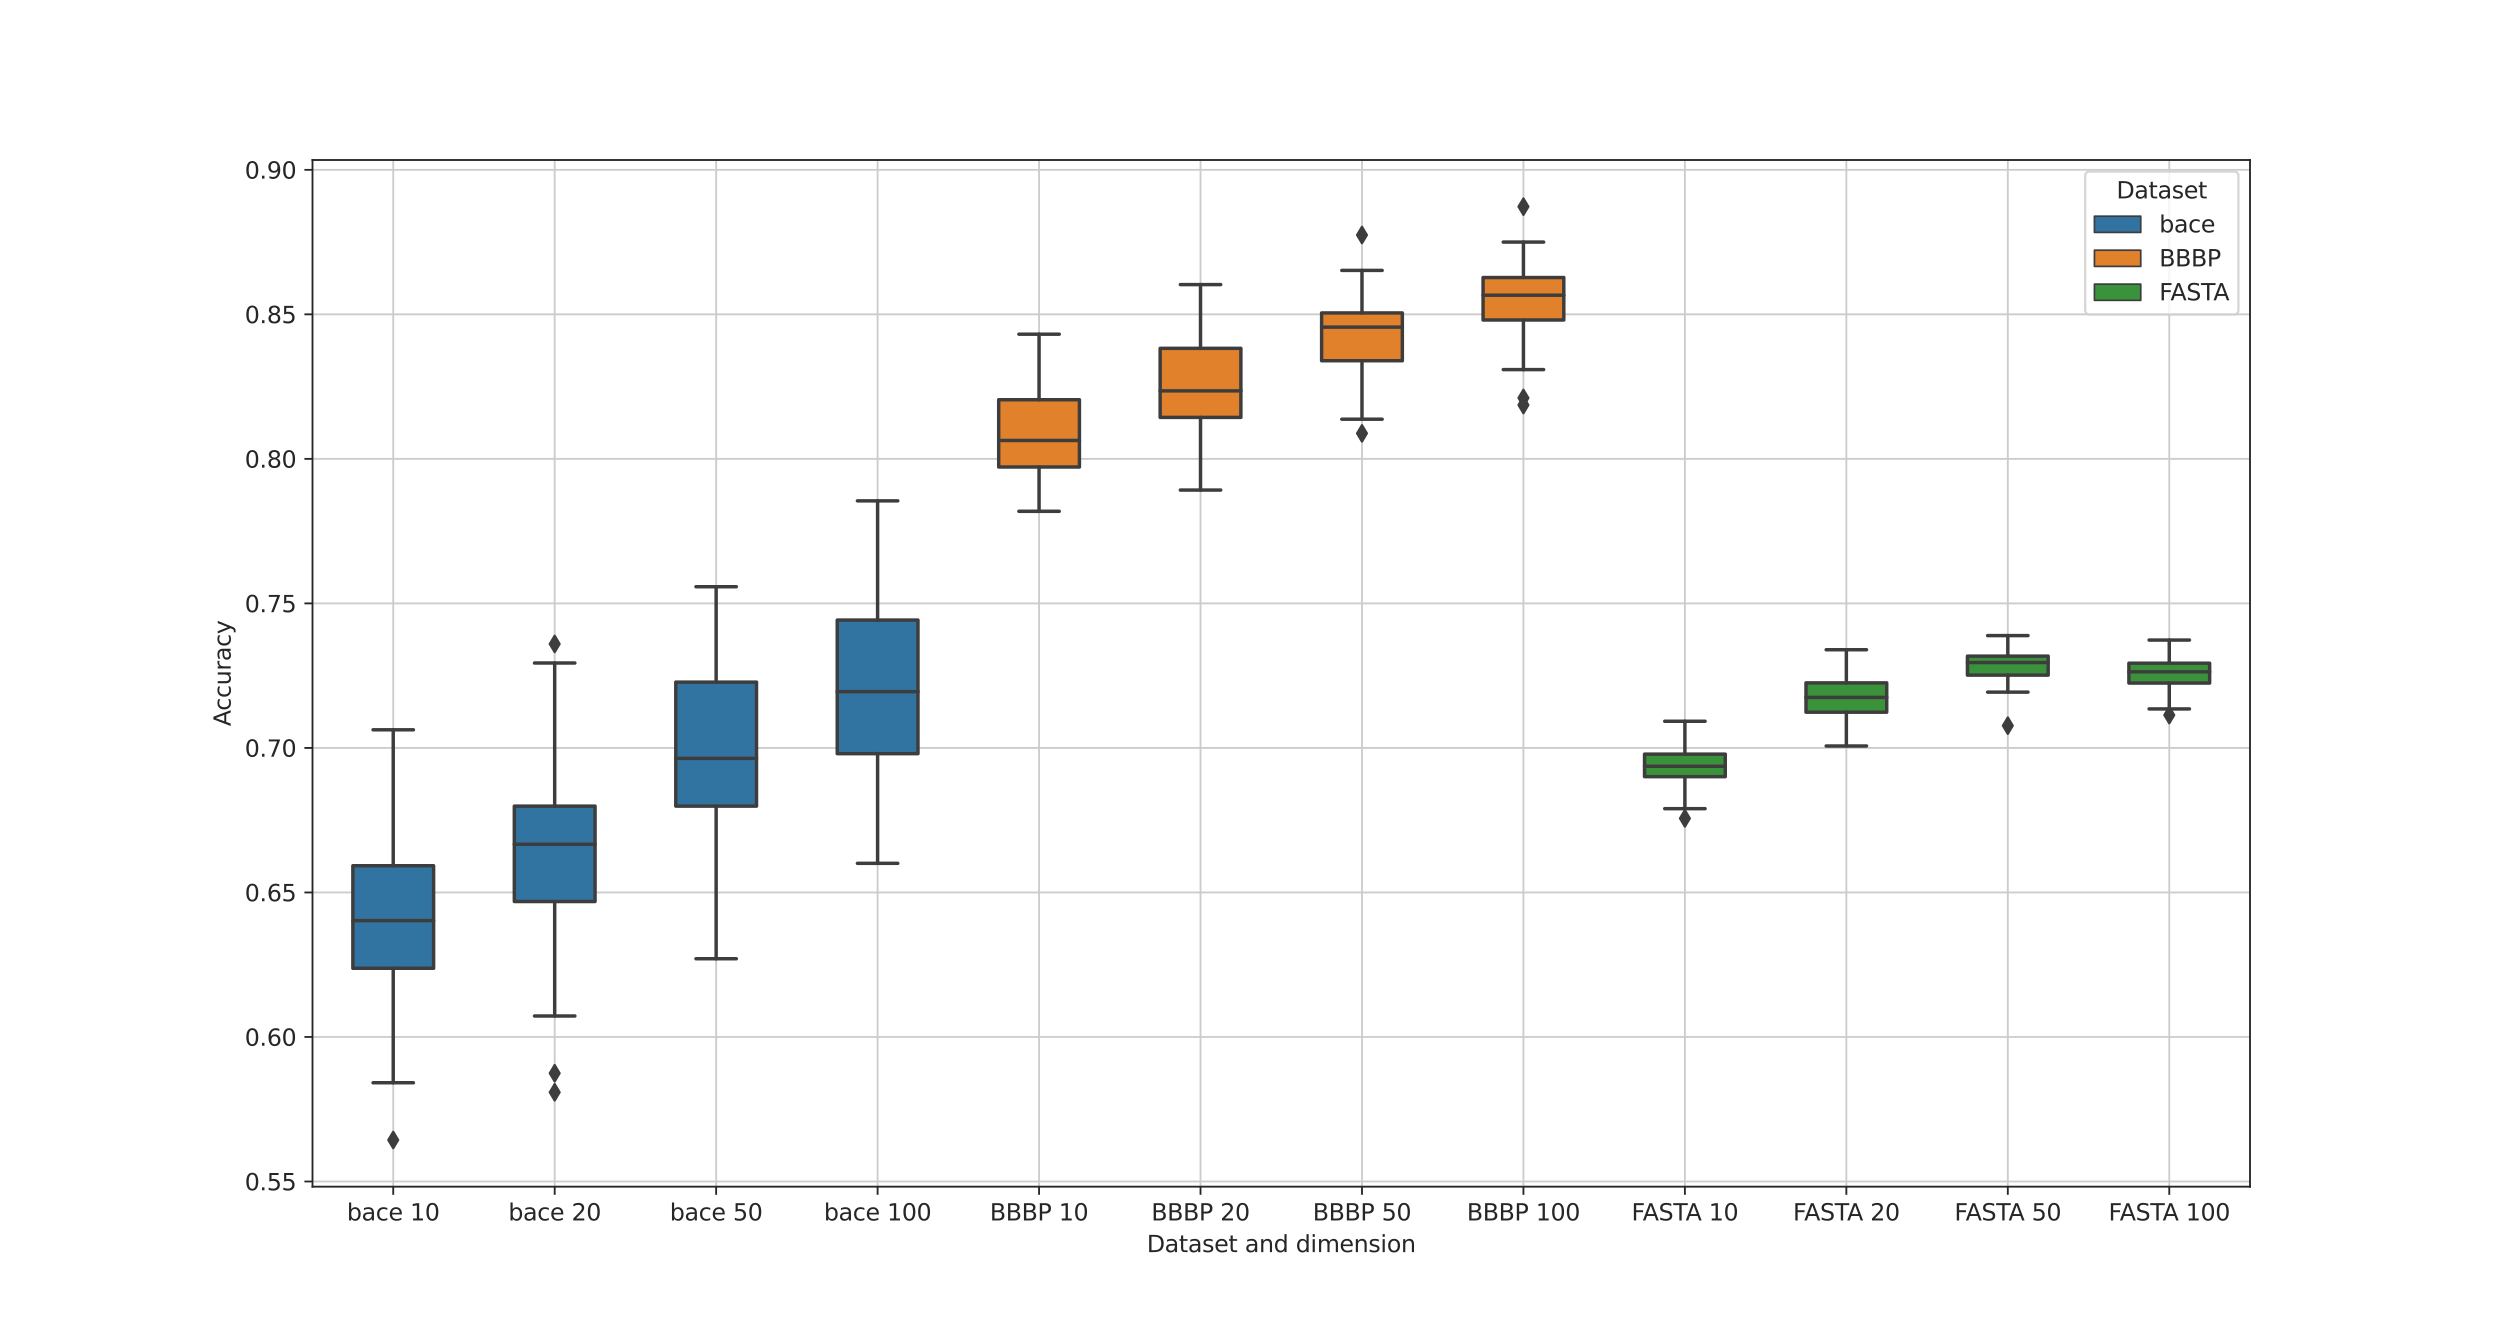 <?xml version="1.0" encoding="utf-8" standalone="no"?>
<!DOCTYPE svg PUBLIC "-//W3C//DTD SVG 1.1//EN"
  "http://www.w3.org/Graphics/SVG/1.1/DTD/svg11.dtd">
<svg xmlns:xlink="http://www.w3.org/1999/xlink" width="1080pt" height="576pt" viewBox="0 0 1080 576" xmlns="http://www.w3.org/2000/svg" version="1.1">
 <defs>
  <style type="text/css">*{stroke-linejoin: round; stroke-linecap: butt}</style>
 </defs>
 <g id="figure_1">
  <g id="patch_1">
   <path d="M 0 576 
L 1080 576 
L 1080 0 
L 0 0 
z
" style="fill: #ffffff"/>
  </g>
  <g id="axes_1">
   <g id="patch_2">
    <path d="M 135 512.64 
L 972 512.64 
L 972 69.12 
L 135 69.12 
z
" style="fill: #ffffff"/>
   </g>
   <g id="matplotlib.axis_1">
    <g id="xtick_1">
     <g id="line2d_1">
      <path d="M 169.875 512.64 
L 169.875 69.12 
" clip-path="url(#p847acb85d8)" style="fill: none; stroke: #cccccc; stroke-width: 0.8; stroke-linecap: round"/>
     </g>
     <g id="line2d_2">
      <defs>
       <path id="me0f70b1a33" d="M 0 0 
L 0 3.5 
" style="stroke: #262626; stroke-width: 0.8"/>
      </defs>
      <g>
       <use xlink:href="#me0f70b1a33" x="169.875" y="512.64" style="fill: #262626; stroke: #262626; stroke-width: 0.8"/>
      </g>
     </g>
     <g id="text_1">
      <!-- bace 10 -->
      <g style="fill: #262626" transform="translate(149.859 527.238) scale(0.1 -0.1)">
       <defs>
        <path id="DejaVuSans-62" d="M 3116 1747 
Q 3116 2381 2855 2742 
Q 2594 3103 2138 3103 
Q 1681 3103 1420 2742 
Q 1159 2381 1159 1747 
Q 1159 1113 1420 752 
Q 1681 391 2138 391 
Q 2594 391 2855 752 
Q 3116 1113 3116 1747 
z
M 1159 2969 
Q 1341 3281 1617 3432 
Q 1894 3584 2278 3584 
Q 2916 3584 3314 3078 
Q 3713 2572 3713 1747 
Q 3713 922 3314 415 
Q 2916 -91 2278 -91 
Q 1894 -91 1617 61 
Q 1341 213 1159 525 
L 1159 0 
L 581 0 
L 581 4863 
L 1159 4863 
L 1159 2969 
z
" transform="scale(0.016)"/>
        <path id="DejaVuSans-61" d="M 2194 1759 
Q 1497 1759 1228 1600 
Q 959 1441 959 1056 
Q 959 750 1161 570 
Q 1363 391 1709 391 
Q 2188 391 2477 730 
Q 2766 1069 2766 1631 
L 2766 1759 
L 2194 1759 
z
M 3341 1997 
L 3341 0 
L 2766 0 
L 2766 531 
Q 2569 213 2275 61 
Q 1981 -91 1556 -91 
Q 1019 -91 701 211 
Q 384 513 384 1019 
Q 384 1609 779 1909 
Q 1175 2209 1959 2209 
L 2766 2209 
L 2766 2266 
Q 2766 2663 2505 2880 
Q 2244 3097 1772 3097 
Q 1472 3097 1187 3025 
Q 903 2953 641 2809 
L 641 3341 
Q 956 3463 1253 3523 
Q 1550 3584 1831 3584 
Q 2591 3584 2966 3190 
Q 3341 2797 3341 1997 
z
" transform="scale(0.016)"/>
        <path id="DejaVuSans-63" d="M 3122 3366 
L 3122 2828 
Q 2878 2963 2633 3030 
Q 2388 3097 2138 3097 
Q 1578 3097 1268 2742 
Q 959 2388 959 1747 
Q 959 1106 1268 751 
Q 1578 397 2138 397 
Q 2388 397 2633 464 
Q 2878 531 3122 666 
L 3122 134 
Q 2881 22 2623 -34 
Q 2366 -91 2075 -91 
Q 1284 -91 818 406 
Q 353 903 353 1747 
Q 353 2603 823 3093 
Q 1294 3584 2113 3584 
Q 2378 3584 2631 3529 
Q 2884 3475 3122 3366 
z
" transform="scale(0.016)"/>
        <path id="DejaVuSans-65" d="M 3597 1894 
L 3597 1613 
L 953 1613 
Q 991 1019 1311 708 
Q 1631 397 2203 397 
Q 2534 397 2845 478 
Q 3156 559 3463 722 
L 3463 178 
Q 3153 47 2828 -22 
Q 2503 -91 2169 -91 
Q 1331 -91 842 396 
Q 353 884 353 1716 
Q 353 2575 817 3079 
Q 1281 3584 2069 3584 
Q 2775 3584 3186 3129 
Q 3597 2675 3597 1894 
z
M 3022 2063 
Q 3016 2534 2758 2815 
Q 2500 3097 2075 3097 
Q 1594 3097 1305 2825 
Q 1016 2553 972 2059 
L 3022 2063 
z
" transform="scale(0.016)"/>
        <path id="DejaVuSans-20" transform="scale(0.016)"/>
        <path id="DejaVuSans-31" d="M 794 531 
L 1825 531 
L 1825 4091 
L 703 3866 
L 703 4441 
L 1819 4666 
L 2450 4666 
L 2450 531 
L 3481 531 
L 3481 0 
L 794 0 
L 794 531 
z
" transform="scale(0.016)"/>
        <path id="DejaVuSans-30" d="M 2034 4250 
Q 1547 4250 1301 3770 
Q 1056 3291 1056 2328 
Q 1056 1369 1301 889 
Q 1547 409 2034 409 
Q 2525 409 2770 889 
Q 3016 1369 3016 2328 
Q 3016 3291 2770 3770 
Q 2525 4250 2034 4250 
z
M 2034 4750 
Q 2819 4750 3233 4129 
Q 3647 3509 3647 2328 
Q 3647 1150 3233 529 
Q 2819 -91 2034 -91 
Q 1250 -91 836 529 
Q 422 1150 422 2328 
Q 422 3509 836 4129 
Q 1250 4750 2034 4750 
z
" transform="scale(0.016)"/>
       </defs>
       <use xlink:href="#DejaVuSans-62"/>
       <use xlink:href="#DejaVuSans-61" x="63.477"/>
       <use xlink:href="#DejaVuSans-63" x="124.756"/>
       <use xlink:href="#DejaVuSans-65" x="179.736"/>
       <use xlink:href="#DejaVuSans-20" x="241.26"/>
       <use xlink:href="#DejaVuSans-31" x="273.047"/>
       <use xlink:href="#DejaVuSans-30" x="336.67"/>
      </g>
     </g>
    </g>
    <g id="xtick_2">
     <g id="line2d_3">
      <path d="M 239.625 512.64 
L 239.625 69.12 
" clip-path="url(#p847acb85d8)" style="fill: none; stroke: #cccccc; stroke-width: 0.8; stroke-linecap: round"/>
     </g>
     <g id="line2d_4">
      <g>
       <use xlink:href="#me0f70b1a33" x="239.625" y="512.64" style="fill: #262626; stroke: #262626; stroke-width: 0.8"/>
      </g>
     </g>
     <g id="text_2">
      <!-- bace 20 -->
      <g style="fill: #262626" transform="translate(219.609 527.238) scale(0.1 -0.1)">
       <defs>
        <path id="DejaVuSans-32" d="M 1228 531 
L 3431 531 
L 3431 0 
L 469 0 
L 469 531 
Q 828 903 1448 1529 
Q 2069 2156 2228 2338 
Q 2531 2678 2651 2914 
Q 2772 3150 2772 3378 
Q 2772 3750 2511 3984 
Q 2250 4219 1831 4219 
Q 1534 4219 1204 4116 
Q 875 4013 500 3803 
L 500 4441 
Q 881 4594 1212 4672 
Q 1544 4750 1819 4750 
Q 2544 4750 2975 4387 
Q 3406 4025 3406 3419 
Q 3406 3131 3298 2873 
Q 3191 2616 2906 2266 
Q 2828 2175 2409 1742 
Q 1991 1309 1228 531 
z
" transform="scale(0.016)"/>
       </defs>
       <use xlink:href="#DejaVuSans-62"/>
       <use xlink:href="#DejaVuSans-61" x="63.477"/>
       <use xlink:href="#DejaVuSans-63" x="124.756"/>
       <use xlink:href="#DejaVuSans-65" x="179.736"/>
       <use xlink:href="#DejaVuSans-20" x="241.26"/>
       <use xlink:href="#DejaVuSans-32" x="273.047"/>
       <use xlink:href="#DejaVuSans-30" x="336.67"/>
      </g>
     </g>
    </g>
    <g id="xtick_3">
     <g id="line2d_5">
      <path d="M 309.375 512.64 
L 309.375 69.12 
" clip-path="url(#p847acb85d8)" style="fill: none; stroke: #cccccc; stroke-width: 0.8; stroke-linecap: round"/>
     </g>
     <g id="line2d_6">
      <g>
       <use xlink:href="#me0f70b1a33" x="309.375" y="512.64" style="fill: #262626; stroke: #262626; stroke-width: 0.8"/>
      </g>
     </g>
     <g id="text_3">
      <!-- bace 50 -->
      <g style="fill: #262626" transform="translate(289.359 527.238) scale(0.1 -0.1)">
       <defs>
        <path id="DejaVuSans-35" d="M 691 4666 
L 3169 4666 
L 3169 4134 
L 1269 4134 
L 1269 2991 
Q 1406 3038 1543 3061 
Q 1681 3084 1819 3084 
Q 2600 3084 3056 2656 
Q 3513 2228 3513 1497 
Q 3513 744 3044 326 
Q 2575 -91 1722 -91 
Q 1428 -91 1123 -41 
Q 819 9 494 109 
L 494 744 
Q 775 591 1075 516 
Q 1375 441 1709 441 
Q 2250 441 2565 725 
Q 2881 1009 2881 1497 
Q 2881 1984 2565 2268 
Q 2250 2553 1709 2553 
Q 1456 2553 1204 2497 
Q 953 2441 691 2322 
L 691 4666 
z
" transform="scale(0.016)"/>
       </defs>
       <use xlink:href="#DejaVuSans-62"/>
       <use xlink:href="#DejaVuSans-61" x="63.477"/>
       <use xlink:href="#DejaVuSans-63" x="124.756"/>
       <use xlink:href="#DejaVuSans-65" x="179.736"/>
       <use xlink:href="#DejaVuSans-20" x="241.26"/>
       <use xlink:href="#DejaVuSans-35" x="273.047"/>
       <use xlink:href="#DejaVuSans-30" x="336.67"/>
      </g>
     </g>
    </g>
    <g id="xtick_4">
     <g id="line2d_7">
      <path d="M 379.125 512.64 
L 379.125 69.12 
" clip-path="url(#p847acb85d8)" style="fill: none; stroke: #cccccc; stroke-width: 0.8; stroke-linecap: round"/>
     </g>
     <g id="line2d_8">
      <g>
       <use xlink:href="#me0f70b1a33" x="379.125" y="512.64" style="fill: #262626; stroke: #262626; stroke-width: 0.8"/>
      </g>
     </g>
     <g id="text_4">
      <!-- bace 100 -->
      <g style="fill: #262626" transform="translate(355.928 527.238) scale(0.1 -0.1)">
       <use xlink:href="#DejaVuSans-62"/>
       <use xlink:href="#DejaVuSans-61" x="63.477"/>
       <use xlink:href="#DejaVuSans-63" x="124.756"/>
       <use xlink:href="#DejaVuSans-65" x="179.736"/>
       <use xlink:href="#DejaVuSans-20" x="241.26"/>
       <use xlink:href="#DejaVuSans-31" x="273.047"/>
       <use xlink:href="#DejaVuSans-30" x="336.67"/>
       <use xlink:href="#DejaVuSans-30" x="400.293"/>
      </g>
     </g>
    </g>
    <g id="xtick_5">
     <g id="line2d_9">
      <path d="M 448.875 512.64 
L 448.875 69.12 
" clip-path="url(#p847acb85d8)" style="fill: none; stroke: #cccccc; stroke-width: 0.8; stroke-linecap: round"/>
     </g>
     <g id="line2d_10">
      <g>
       <use xlink:href="#me0f70b1a33" x="448.875" y="512.64" style="fill: #262626; stroke: #262626; stroke-width: 0.8"/>
      </g>
     </g>
     <g id="text_5">
      <!-- BBBP 10 -->
      <g style="fill: #262626" transform="translate(427.617 527.238) scale(0.1 -0.1)">
       <defs>
        <path id="DejaVuSans-42" d="M 1259 2228 
L 1259 519 
L 2272 519 
Q 2781 519 3026 730 
Q 3272 941 3272 1375 
Q 3272 1813 3026 2020 
Q 2781 2228 2272 2228 
L 1259 2228 
z
M 1259 4147 
L 1259 2741 
L 2194 2741 
Q 2656 2741 2882 2914 
Q 3109 3088 3109 3444 
Q 3109 3797 2882 3972 
Q 2656 4147 2194 4147 
L 1259 4147 
z
M 628 4666 
L 2241 4666 
Q 2963 4666 3353 4366 
Q 3744 4066 3744 3513 
Q 3744 3084 3544 2831 
Q 3344 2578 2956 2516 
Q 3422 2416 3680 2098 
Q 3938 1781 3938 1306 
Q 3938 681 3513 340 
Q 3088 0 2303 0 
L 628 0 
L 628 4666 
z
" transform="scale(0.016)"/>
        <path id="DejaVuSans-50" d="M 1259 4147 
L 1259 2394 
L 2053 2394 
Q 2494 2394 2734 2622 
Q 2975 2850 2975 3272 
Q 2975 3691 2734 3919 
Q 2494 4147 2053 4147 
L 1259 4147 
z
M 628 4666 
L 2053 4666 
Q 2838 4666 3239 4311 
Q 3641 3956 3641 3272 
Q 3641 2581 3239 2228 
Q 2838 1875 2053 1875 
L 1259 1875 
L 1259 0 
L 628 0 
L 628 4666 
z
" transform="scale(0.016)"/>
       </defs>
       <use xlink:href="#DejaVuSans-42"/>
       <use xlink:href="#DejaVuSans-42" x="68.604"/>
       <use xlink:href="#DejaVuSans-42" x="137.207"/>
       <use xlink:href="#DejaVuSans-50" x="205.811"/>
       <use xlink:href="#DejaVuSans-20" x="266.113"/>
       <use xlink:href="#DejaVuSans-31" x="297.9"/>
       <use xlink:href="#DejaVuSans-30" x="361.523"/>
      </g>
     </g>
    </g>
    <g id="xtick_6">
     <g id="line2d_11">
      <path d="M 518.625 512.64 
L 518.625 69.12 
" clip-path="url(#p847acb85d8)" style="fill: none; stroke: #cccccc; stroke-width: 0.8; stroke-linecap: round"/>
     </g>
     <g id="line2d_12">
      <g>
       <use xlink:href="#me0f70b1a33" x="518.625" y="512.64" style="fill: #262626; stroke: #262626; stroke-width: 0.8"/>
      </g>
     </g>
     <g id="text_6">
      <!-- BBBP 20 -->
      <g style="fill: #262626" transform="translate(497.367 527.238) scale(0.1 -0.1)">
       <use xlink:href="#DejaVuSans-42"/>
       <use xlink:href="#DejaVuSans-42" x="68.604"/>
       <use xlink:href="#DejaVuSans-42" x="137.207"/>
       <use xlink:href="#DejaVuSans-50" x="205.811"/>
       <use xlink:href="#DejaVuSans-20" x="266.113"/>
       <use xlink:href="#DejaVuSans-32" x="297.9"/>
       <use xlink:href="#DejaVuSans-30" x="361.523"/>
      </g>
     </g>
    </g>
    <g id="xtick_7">
     <g id="line2d_13">
      <path d="M 588.375 512.64 
L 588.375 69.12 
" clip-path="url(#p847acb85d8)" style="fill: none; stroke: #cccccc; stroke-width: 0.8; stroke-linecap: round"/>
     </g>
     <g id="line2d_14">
      <g>
       <use xlink:href="#me0f70b1a33" x="588.375" y="512.64" style="fill: #262626; stroke: #262626; stroke-width: 0.8"/>
      </g>
     </g>
     <g id="text_7">
      <!-- BBBP 50 -->
      <g style="fill: #262626" transform="translate(567.117 527.238) scale(0.1 -0.1)">
       <use xlink:href="#DejaVuSans-42"/>
       <use xlink:href="#DejaVuSans-42" x="68.604"/>
       <use xlink:href="#DejaVuSans-42" x="137.207"/>
       <use xlink:href="#DejaVuSans-50" x="205.811"/>
       <use xlink:href="#DejaVuSans-20" x="266.113"/>
       <use xlink:href="#DejaVuSans-35" x="297.9"/>
       <use xlink:href="#DejaVuSans-30" x="361.523"/>
      </g>
     </g>
    </g>
    <g id="xtick_8">
     <g id="line2d_15">
      <path d="M 658.125 512.64 
L 658.125 69.12 
" clip-path="url(#p847acb85d8)" style="fill: none; stroke: #cccccc; stroke-width: 0.8; stroke-linecap: round"/>
     </g>
     <g id="line2d_16">
      <g>
       <use xlink:href="#me0f70b1a33" x="658.125" y="512.64" style="fill: #262626; stroke: #262626; stroke-width: 0.8"/>
      </g>
     </g>
     <g id="text_8">
      <!-- BBBP 100 -->
      <g style="fill: #262626" transform="translate(633.686 527.238) scale(0.1 -0.1)">
       <use xlink:href="#DejaVuSans-42"/>
       <use xlink:href="#DejaVuSans-42" x="68.604"/>
       <use xlink:href="#DejaVuSans-42" x="137.207"/>
       <use xlink:href="#DejaVuSans-50" x="205.811"/>
       <use xlink:href="#DejaVuSans-20" x="266.113"/>
       <use xlink:href="#DejaVuSans-31" x="297.9"/>
       <use xlink:href="#DejaVuSans-30" x="361.523"/>
       <use xlink:href="#DejaVuSans-30" x="425.146"/>
      </g>
     </g>
    </g>
    <g id="xtick_9">
     <g id="line2d_17">
      <path d="M 727.875 512.64 
L 727.875 69.12 
" clip-path="url(#p847acb85d8)" style="fill: none; stroke: #cccccc; stroke-width: 0.8; stroke-linecap: round"/>
     </g>
     <g id="line2d_18">
      <g>
       <use xlink:href="#me0f70b1a33" x="727.875" y="512.64" style="fill: #262626; stroke: #262626; stroke-width: 0.8"/>
      </g>
     </g>
     <g id="text_9">
      <!-- FASTA 10 -->
      <g style="fill: #262626" transform="translate(704.823 527.238) scale(0.1 -0.1)">
       <defs>
        <path id="DejaVuSans-46" d="M 628 4666 
L 3309 4666 
L 3309 4134 
L 1259 4134 
L 1259 2759 
L 3109 2759 
L 3109 2228 
L 1259 2228 
L 1259 0 
L 628 0 
L 628 4666 
z
" transform="scale(0.016)"/>
        <path id="DejaVuSans-41" d="M 2188 4044 
L 1331 1722 
L 3047 1722 
L 2188 4044 
z
M 1831 4666 
L 2547 4666 
L 4325 0 
L 3669 0 
L 3244 1197 
L 1141 1197 
L 716 0 
L 50 0 
L 1831 4666 
z
" transform="scale(0.016)"/>
        <path id="DejaVuSans-53" d="M 3425 4513 
L 3425 3897 
Q 3066 4069 2747 4153 
Q 2428 4238 2131 4238 
Q 1616 4238 1336 4038 
Q 1056 3838 1056 3469 
Q 1056 3159 1242 3001 
Q 1428 2844 1947 2747 
L 2328 2669 
Q 3034 2534 3370 2195 
Q 3706 1856 3706 1288 
Q 3706 609 3251 259 
Q 2797 -91 1919 -91 
Q 1588 -91 1214 -16 
Q 841 59 441 206 
L 441 856 
Q 825 641 1194 531 
Q 1563 422 1919 422 
Q 2459 422 2753 634 
Q 3047 847 3047 1241 
Q 3047 1584 2836 1778 
Q 2625 1972 2144 2069 
L 1759 2144 
Q 1053 2284 737 2584 
Q 422 2884 422 3419 
Q 422 4038 858 4394 
Q 1294 4750 2059 4750 
Q 2388 4750 2728 4690 
Q 3069 4631 3425 4513 
z
" transform="scale(0.016)"/>
        <path id="DejaVuSans-54" d="M -19 4666 
L 3928 4666 
L 3928 4134 
L 2272 4134 
L 2272 0 
L 1638 0 
L 1638 4134 
L -19 4134 
L -19 4666 
z
" transform="scale(0.016)"/>
       </defs>
       <use xlink:href="#DejaVuSans-46"/>
       <use xlink:href="#DejaVuSans-41" x="48.395"/>
       <use xlink:href="#DejaVuSans-53" x="116.803"/>
       <use xlink:href="#DejaVuSans-54" x="180.279"/>
       <use xlink:href="#DejaVuSans-41" x="233.613"/>
       <use xlink:href="#DejaVuSans-20" x="302.021"/>
       <use xlink:href="#DejaVuSans-31" x="333.809"/>
       <use xlink:href="#DejaVuSans-30" x="397.432"/>
      </g>
     </g>
    </g>
    <g id="xtick_10">
     <g id="line2d_19">
      <path d="M 797.625 512.64 
L 797.625 69.12 
" clip-path="url(#p847acb85d8)" style="fill: none; stroke: #cccccc; stroke-width: 0.8; stroke-linecap: round"/>
     </g>
     <g id="line2d_20">
      <g>
       <use xlink:href="#me0f70b1a33" x="797.625" y="512.64" style="fill: #262626; stroke: #262626; stroke-width: 0.8"/>
      </g>
     </g>
     <g id="text_10">
      <!-- FASTA 20 -->
      <g style="fill: #262626" transform="translate(774.573 527.238) scale(0.1 -0.1)">
       <use xlink:href="#DejaVuSans-46"/>
       <use xlink:href="#DejaVuSans-41" x="48.395"/>
       <use xlink:href="#DejaVuSans-53" x="116.803"/>
       <use xlink:href="#DejaVuSans-54" x="180.279"/>
       <use xlink:href="#DejaVuSans-41" x="233.613"/>
       <use xlink:href="#DejaVuSans-20" x="302.021"/>
       <use xlink:href="#DejaVuSans-32" x="333.809"/>
       <use xlink:href="#DejaVuSans-30" x="397.432"/>
      </g>
     </g>
    </g>
    <g id="xtick_11">
     <g id="line2d_21">
      <path d="M 867.375 512.64 
L 867.375 69.12 
" clip-path="url(#p847acb85d8)" style="fill: none; stroke: #cccccc; stroke-width: 0.8; stroke-linecap: round"/>
     </g>
     <g id="line2d_22">
      <g>
       <use xlink:href="#me0f70b1a33" x="867.375" y="512.64" style="fill: #262626; stroke: #262626; stroke-width: 0.8"/>
      </g>
     </g>
     <g id="text_11">
      <!-- FASTA 50 -->
      <g style="fill: #262626" transform="translate(844.323 527.238) scale(0.1 -0.1)">
       <use xlink:href="#DejaVuSans-46"/>
       <use xlink:href="#DejaVuSans-41" x="48.395"/>
       <use xlink:href="#DejaVuSans-53" x="116.803"/>
       <use xlink:href="#DejaVuSans-54" x="180.279"/>
       <use xlink:href="#DejaVuSans-41" x="233.613"/>
       <use xlink:href="#DejaVuSans-20" x="302.021"/>
       <use xlink:href="#DejaVuSans-35" x="333.809"/>
       <use xlink:href="#DejaVuSans-30" x="397.432"/>
      </g>
     </g>
    </g>
    <g id="xtick_12">
     <g id="line2d_23">
      <path d="M 937.125 512.64 
L 937.125 69.12 
" clip-path="url(#p847acb85d8)" style="fill: none; stroke: #cccccc; stroke-width: 0.8; stroke-linecap: round"/>
     </g>
     <g id="line2d_24">
      <g>
       <use xlink:href="#me0f70b1a33" x="937.125" y="512.64" style="fill: #262626; stroke: #262626; stroke-width: 0.8"/>
      </g>
     </g>
     <g id="text_12">
      <!-- FASTA 100 -->
      <g style="fill: #262626" transform="translate(910.891 527.238) scale(0.1 -0.1)">
       <use xlink:href="#DejaVuSans-46"/>
       <use xlink:href="#DejaVuSans-41" x="48.395"/>
       <use xlink:href="#DejaVuSans-53" x="116.803"/>
       <use xlink:href="#DejaVuSans-54" x="180.279"/>
       <use xlink:href="#DejaVuSans-41" x="233.613"/>
       <use xlink:href="#DejaVuSans-20" x="302.021"/>
       <use xlink:href="#DejaVuSans-31" x="333.809"/>
       <use xlink:href="#DejaVuSans-30" x="397.432"/>
       <use xlink:href="#DejaVuSans-30" x="461.055"/>
      </g>
     </g>
    </g>
    <g id="text_13">
     <!-- Dataset and dimension -->
     <g style="fill: #262626" transform="translate(495.434 540.917) scale(0.1 -0.1)">
      <defs>
       <path id="DejaVuSans-44" d="M 1259 4147 
L 1259 519 
L 2022 519 
Q 2988 519 3436 956 
Q 3884 1394 3884 2338 
Q 3884 3275 3436 3711 
Q 2988 4147 2022 4147 
L 1259 4147 
z
M 628 4666 
L 1925 4666 
Q 3281 4666 3915 4102 
Q 4550 3538 4550 2338 
Q 4550 1131 3912 565 
Q 3275 0 1925 0 
L 628 0 
L 628 4666 
z
" transform="scale(0.016)"/>
       <path id="DejaVuSans-74" d="M 1172 4494 
L 1172 3500 
L 2356 3500 
L 2356 3053 
L 1172 3053 
L 1172 1153 
Q 1172 725 1289 603 
Q 1406 481 1766 481 
L 2356 481 
L 2356 0 
L 1766 0 
Q 1100 0 847 248 
Q 594 497 594 1153 
L 594 3053 
L 172 3053 
L 172 3500 
L 594 3500 
L 594 4494 
L 1172 4494 
z
" transform="scale(0.016)"/>
       <path id="DejaVuSans-73" d="M 2834 3397 
L 2834 2853 
Q 2591 2978 2328 3040 
Q 2066 3103 1784 3103 
Q 1356 3103 1142 2972 
Q 928 2841 928 2578 
Q 928 2378 1081 2264 
Q 1234 2150 1697 2047 
L 1894 2003 
Q 2506 1872 2764 1633 
Q 3022 1394 3022 966 
Q 3022 478 2636 193 
Q 2250 -91 1575 -91 
Q 1294 -91 989 -36 
Q 684 19 347 128 
L 347 722 
Q 666 556 975 473 
Q 1284 391 1588 391 
Q 1994 391 2212 530 
Q 2431 669 2431 922 
Q 2431 1156 2273 1281 
Q 2116 1406 1581 1522 
L 1381 1569 
Q 847 1681 609 1914 
Q 372 2147 372 2553 
Q 372 3047 722 3315 
Q 1072 3584 1716 3584 
Q 2034 3584 2315 3537 
Q 2597 3491 2834 3397 
z
" transform="scale(0.016)"/>
       <path id="DejaVuSans-6e" d="M 3513 2113 
L 3513 0 
L 2938 0 
L 2938 2094 
Q 2938 2591 2744 2837 
Q 2550 3084 2163 3084 
Q 1697 3084 1428 2787 
Q 1159 2491 1159 1978 
L 1159 0 
L 581 0 
L 581 3500 
L 1159 3500 
L 1159 2956 
Q 1366 3272 1645 3428 
Q 1925 3584 2291 3584 
Q 2894 3584 3203 3211 
Q 3513 2838 3513 2113 
z
" transform="scale(0.016)"/>
       <path id="DejaVuSans-64" d="M 2906 2969 
L 2906 4863 
L 3481 4863 
L 3481 0 
L 2906 0 
L 2906 525 
Q 2725 213 2448 61 
Q 2172 -91 1784 -91 
Q 1150 -91 751 415 
Q 353 922 353 1747 
Q 353 2572 751 3078 
Q 1150 3584 1784 3584 
Q 2172 3584 2448 3432 
Q 2725 3281 2906 2969 
z
M 947 1747 
Q 947 1113 1208 752 
Q 1469 391 1925 391 
Q 2381 391 2643 752 
Q 2906 1113 2906 1747 
Q 2906 2381 2643 2742 
Q 2381 3103 1925 3103 
Q 1469 3103 1208 2742 
Q 947 2381 947 1747 
z
" transform="scale(0.016)"/>
       <path id="DejaVuSans-69" d="M 603 3500 
L 1178 3500 
L 1178 0 
L 603 0 
L 603 3500 
z
M 603 4863 
L 1178 4863 
L 1178 4134 
L 603 4134 
L 603 4863 
z
" transform="scale(0.016)"/>
       <path id="DejaVuSans-6d" d="M 3328 2828 
Q 3544 3216 3844 3400 
Q 4144 3584 4550 3584 
Q 5097 3584 5394 3201 
Q 5691 2819 5691 2113 
L 5691 0 
L 5113 0 
L 5113 2094 
Q 5113 2597 4934 2840 
Q 4756 3084 4391 3084 
Q 3944 3084 3684 2787 
Q 3425 2491 3425 1978 
L 3425 0 
L 2847 0 
L 2847 2094 
Q 2847 2600 2669 2842 
Q 2491 3084 2119 3084 
Q 1678 3084 1418 2786 
Q 1159 2488 1159 1978 
L 1159 0 
L 581 0 
L 581 3500 
L 1159 3500 
L 1159 2956 
Q 1356 3278 1631 3431 
Q 1906 3584 2284 3584 
Q 2666 3584 2933 3390 
Q 3200 3197 3328 2828 
z
" transform="scale(0.016)"/>
       <path id="DejaVuSans-6f" d="M 1959 3097 
Q 1497 3097 1228 2736 
Q 959 2375 959 1747 
Q 959 1119 1226 758 
Q 1494 397 1959 397 
Q 2419 397 2687 759 
Q 2956 1122 2956 1747 
Q 2956 2369 2687 2733 
Q 2419 3097 1959 3097 
z
M 1959 3584 
Q 2709 3584 3137 3096 
Q 3566 2609 3566 1747 
Q 3566 888 3137 398 
Q 2709 -91 1959 -91 
Q 1206 -91 779 398 
Q 353 888 353 1747 
Q 353 2609 779 3096 
Q 1206 3584 1959 3584 
z
" transform="scale(0.016)"/>
      </defs>
      <use xlink:href="#DejaVuSans-44"/>
      <use xlink:href="#DejaVuSans-61" x="77.002"/>
      <use xlink:href="#DejaVuSans-74" x="138.281"/>
      <use xlink:href="#DejaVuSans-61" x="177.49"/>
      <use xlink:href="#DejaVuSans-73" x="238.77"/>
      <use xlink:href="#DejaVuSans-65" x="290.869"/>
      <use xlink:href="#DejaVuSans-74" x="352.393"/>
      <use xlink:href="#DejaVuSans-20" x="391.602"/>
      <use xlink:href="#DejaVuSans-61" x="423.389"/>
      <use xlink:href="#DejaVuSans-6e" x="484.668"/>
      <use xlink:href="#DejaVuSans-64" x="548.047"/>
      <use xlink:href="#DejaVuSans-20" x="611.523"/>
      <use xlink:href="#DejaVuSans-64" x="643.311"/>
      <use xlink:href="#DejaVuSans-69" x="706.787"/>
      <use xlink:href="#DejaVuSans-6d" x="734.57"/>
      <use xlink:href="#DejaVuSans-65" x="831.982"/>
      <use xlink:href="#DejaVuSans-6e" x="893.506"/>
      <use xlink:href="#DejaVuSans-73" x="956.885"/>
      <use xlink:href="#DejaVuSans-69" x="1008.984"/>
      <use xlink:href="#DejaVuSans-6f" x="1036.768"/>
      <use xlink:href="#DejaVuSans-6e" x="1097.949"/>
     </g>
    </g>
   </g>
   <g id="matplotlib.axis_2">
    <g id="ytick_1">
     <g id="line2d_25">
      <path d="M 135 510.407 
L 972 510.407 
" clip-path="url(#p847acb85d8)" style="fill: none; stroke: #cccccc; stroke-width: 0.8; stroke-linecap: round"/>
     </g>
     <g id="line2d_26">
      <defs>
       <path id="m21fff3bdfa" d="M 0 0 
L -3.5 0 
" style="stroke: #262626; stroke-width: 0.8"/>
      </defs>
      <g>
       <use xlink:href="#m21fff3bdfa" x="135" y="510.407" style="fill: #262626; stroke: #262626; stroke-width: 0.8"/>
      </g>
     </g>
     <g id="text_14">
      <!-- 0.55 -->
      <g style="fill: #262626" transform="translate(105.734 514.206) scale(0.1 -0.1)">
       <defs>
        <path id="DejaVuSans-2e" d="M 684 794 
L 1344 794 
L 1344 0 
L 684 0 
L 684 794 
z
" transform="scale(0.016)"/>
       </defs>
       <use xlink:href="#DejaVuSans-30"/>
       <use xlink:href="#DejaVuSans-2e" x="63.623"/>
       <use xlink:href="#DejaVuSans-35" x="95.41"/>
       <use xlink:href="#DejaVuSans-35" x="159.033"/>
      </g>
     </g>
    </g>
    <g id="ytick_2">
     <g id="line2d_27">
      <path d="M 135 447.972 
L 972 447.972 
" clip-path="url(#p847acb85d8)" style="fill: none; stroke: #cccccc; stroke-width: 0.8; stroke-linecap: round"/>
     </g>
     <g id="line2d_28">
      <g>
       <use xlink:href="#m21fff3bdfa" x="135" y="447.972" style="fill: #262626; stroke: #262626; stroke-width: 0.8"/>
      </g>
     </g>
     <g id="text_15">
      <!-- 0.60 -->
      <g style="fill: #262626" transform="translate(105.734 451.771) scale(0.1 -0.1)">
       <defs>
        <path id="DejaVuSans-36" d="M 2113 2584 
Q 1688 2584 1439 2293 
Q 1191 2003 1191 1497 
Q 1191 994 1439 701 
Q 1688 409 2113 409 
Q 2538 409 2786 701 
Q 3034 994 3034 1497 
Q 3034 2003 2786 2293 
Q 2538 2584 2113 2584 
z
M 3366 4563 
L 3366 3988 
Q 3128 4100 2886 4159 
Q 2644 4219 2406 4219 
Q 1781 4219 1451 3797 
Q 1122 3375 1075 2522 
Q 1259 2794 1537 2939 
Q 1816 3084 2150 3084 
Q 2853 3084 3261 2657 
Q 3669 2231 3669 1497 
Q 3669 778 3244 343 
Q 2819 -91 2113 -91 
Q 1303 -91 875 529 
Q 447 1150 447 2328 
Q 447 3434 972 4092 
Q 1497 4750 2381 4750 
Q 2619 4750 2861 4703 
Q 3103 4656 3366 4563 
z
" transform="scale(0.016)"/>
       </defs>
       <use xlink:href="#DejaVuSans-30"/>
       <use xlink:href="#DejaVuSans-2e" x="63.623"/>
       <use xlink:href="#DejaVuSans-36" x="95.41"/>
       <use xlink:href="#DejaVuSans-30" x="159.033"/>
      </g>
     </g>
    </g>
    <g id="ytick_3">
     <g id="line2d_29">
      <path d="M 135 385.538 
L 972 385.538 
" clip-path="url(#p847acb85d8)" style="fill: none; stroke: #cccccc; stroke-width: 0.8; stroke-linecap: round"/>
     </g>
     <g id="line2d_30">
      <g>
       <use xlink:href="#m21fff3bdfa" x="135" y="385.538" style="fill: #262626; stroke: #262626; stroke-width: 0.8"/>
      </g>
     </g>
     <g id="text_16">
      <!-- 0.65 -->
      <g style="fill: #262626" transform="translate(105.734 389.337) scale(0.1 -0.1)">
       <use xlink:href="#DejaVuSans-30"/>
       <use xlink:href="#DejaVuSans-2e" x="63.623"/>
       <use xlink:href="#DejaVuSans-36" x="95.41"/>
       <use xlink:href="#DejaVuSans-35" x="159.033"/>
      </g>
     </g>
    </g>
    <g id="ytick_4">
     <g id="line2d_31">
      <path d="M 135 323.103 
L 972 323.103 
" clip-path="url(#p847acb85d8)" style="fill: none; stroke: #cccccc; stroke-width: 0.8; stroke-linecap: round"/>
     </g>
     <g id="line2d_32">
      <g>
       <use xlink:href="#m21fff3bdfa" x="135" y="323.103" style="fill: #262626; stroke: #262626; stroke-width: 0.8"/>
      </g>
     </g>
     <g id="text_17">
      <!-- 0.70 -->
      <g style="fill: #262626" transform="translate(105.734 326.902) scale(0.1 -0.1)">
       <defs>
        <path id="DejaVuSans-37" d="M 525 4666 
L 3525 4666 
L 3525 4397 
L 1831 0 
L 1172 0 
L 2766 4134 
L 525 4134 
L 525 4666 
z
" transform="scale(0.016)"/>
       </defs>
       <use xlink:href="#DejaVuSans-30"/>
       <use xlink:href="#DejaVuSans-2e" x="63.623"/>
       <use xlink:href="#DejaVuSans-37" x="95.41"/>
       <use xlink:href="#DejaVuSans-30" x="159.033"/>
      </g>
     </g>
    </g>
    <g id="ytick_5">
     <g id="line2d_33">
      <path d="M 135 260.669 
L 972 260.669 
" clip-path="url(#p847acb85d8)" style="fill: none; stroke: #cccccc; stroke-width: 0.8; stroke-linecap: round"/>
     </g>
     <g id="line2d_34">
      <g>
       <use xlink:href="#m21fff3bdfa" x="135" y="260.669" style="fill: #262626; stroke: #262626; stroke-width: 0.8"/>
      </g>
     </g>
     <g id="text_18">
      <!-- 0.75 -->
      <g style="fill: #262626" transform="translate(105.734 264.468) scale(0.1 -0.1)">
       <use xlink:href="#DejaVuSans-30"/>
       <use xlink:href="#DejaVuSans-2e" x="63.623"/>
       <use xlink:href="#DejaVuSans-37" x="95.41"/>
       <use xlink:href="#DejaVuSans-35" x="159.033"/>
      </g>
     </g>
    </g>
    <g id="ytick_6">
     <g id="line2d_35">
      <path d="M 135 198.234 
L 972 198.234 
" clip-path="url(#p847acb85d8)" style="fill: none; stroke: #cccccc; stroke-width: 0.8; stroke-linecap: round"/>
     </g>
     <g id="line2d_36">
      <g>
       <use xlink:href="#m21fff3bdfa" x="135" y="198.234" style="fill: #262626; stroke: #262626; stroke-width: 0.8"/>
      </g>
     </g>
     <g id="text_19">
      <!-- 0.80 -->
      <g style="fill: #262626" transform="translate(105.734 202.034) scale(0.1 -0.1)">
       <defs>
        <path id="DejaVuSans-38" d="M 2034 2216 
Q 1584 2216 1326 1975 
Q 1069 1734 1069 1313 
Q 1069 891 1326 650 
Q 1584 409 2034 409 
Q 2484 409 2743 651 
Q 3003 894 3003 1313 
Q 3003 1734 2745 1975 
Q 2488 2216 2034 2216 
z
M 1403 2484 
Q 997 2584 770 2862 
Q 544 3141 544 3541 
Q 544 4100 942 4425 
Q 1341 4750 2034 4750 
Q 2731 4750 3128 4425 
Q 3525 4100 3525 3541 
Q 3525 3141 3298 2862 
Q 3072 2584 2669 2484 
Q 3125 2378 3379 2068 
Q 3634 1759 3634 1313 
Q 3634 634 3220 271 
Q 2806 -91 2034 -91 
Q 1263 -91 848 271 
Q 434 634 434 1313 
Q 434 1759 690 2068 
Q 947 2378 1403 2484 
z
M 1172 3481 
Q 1172 3119 1398 2916 
Q 1625 2713 2034 2713 
Q 2441 2713 2670 2916 
Q 2900 3119 2900 3481 
Q 2900 3844 2670 4047 
Q 2441 4250 2034 4250 
Q 1625 4250 1398 4047 
Q 1172 3844 1172 3481 
z
" transform="scale(0.016)"/>
       </defs>
       <use xlink:href="#DejaVuSans-30"/>
       <use xlink:href="#DejaVuSans-2e" x="63.623"/>
       <use xlink:href="#DejaVuSans-38" x="95.41"/>
       <use xlink:href="#DejaVuSans-30" x="159.033"/>
      </g>
     </g>
    </g>
    <g id="ytick_7">
     <g id="line2d_37">
      <path d="M 135 135.8 
L 972 135.8 
" clip-path="url(#p847acb85d8)" style="fill: none; stroke: #cccccc; stroke-width: 0.8; stroke-linecap: round"/>
     </g>
     <g id="line2d_38">
      <g>
       <use xlink:href="#m21fff3bdfa" x="135" y="135.8" style="fill: #262626; stroke: #262626; stroke-width: 0.8"/>
      </g>
     </g>
     <g id="text_20">
      <!-- 0.85 -->
      <g style="fill: #262626" transform="translate(105.734 139.599) scale(0.1 -0.1)">
       <use xlink:href="#DejaVuSans-30"/>
       <use xlink:href="#DejaVuSans-2e" x="63.623"/>
       <use xlink:href="#DejaVuSans-38" x="95.41"/>
       <use xlink:href="#DejaVuSans-35" x="159.033"/>
      </g>
     </g>
    </g>
    <g id="ytick_8">
     <g id="line2d_39">
      <path d="M 135 73.365 
L 972 73.365 
" clip-path="url(#p847acb85d8)" style="fill: none; stroke: #cccccc; stroke-width: 0.8; stroke-linecap: round"/>
     </g>
     <g id="line2d_40">
      <g>
       <use xlink:href="#m21fff3bdfa" x="135" y="73.365" style="fill: #262626; stroke: #262626; stroke-width: 0.8"/>
      </g>
     </g>
     <g id="text_21">
      <!-- 0.90 -->
      <g style="fill: #262626" transform="translate(105.734 77.165) scale(0.1 -0.1)">
       <defs>
        <path id="DejaVuSans-39" d="M 703 97 
L 703 672 
Q 941 559 1184 500 
Q 1428 441 1663 441 
Q 2288 441 2617 861 
Q 2947 1281 2994 2138 
Q 2813 1869 2534 1725 
Q 2256 1581 1919 1581 
Q 1219 1581 811 2004 
Q 403 2428 403 3163 
Q 403 3881 828 4315 
Q 1253 4750 1959 4750 
Q 2769 4750 3195 4129 
Q 3622 3509 3622 2328 
Q 3622 1225 3098 567 
Q 2575 -91 1691 -91 
Q 1453 -91 1209 -44 
Q 966 3 703 97 
z
M 1959 2075 
Q 2384 2075 2632 2365 
Q 2881 2656 2881 3163 
Q 2881 3666 2632 3958 
Q 2384 4250 1959 4250 
Q 1534 4250 1286 3958 
Q 1038 3666 1038 3163 
Q 1038 2656 1286 2365 
Q 1534 2075 1959 2075 
z
" transform="scale(0.016)"/>
       </defs>
       <use xlink:href="#DejaVuSans-30"/>
       <use xlink:href="#DejaVuSans-2e" x="63.623"/>
       <use xlink:href="#DejaVuSans-39" x="95.41"/>
       <use xlink:href="#DejaVuSans-30" x="159.033"/>
      </g>
     </g>
    </g>
    <g id="text_22">
     <!-- Accuracy -->
     <g style="fill: #262626" transform="translate(99.655 313.708) rotate(-90) scale(0.1 -0.1)">
      <defs>
       <path id="DejaVuSans-75" d="M 544 1381 
L 544 3500 
L 1119 3500 
L 1119 1403 
Q 1119 906 1312 657 
Q 1506 409 1894 409 
Q 2359 409 2629 706 
Q 2900 1003 2900 1516 
L 2900 3500 
L 3475 3500 
L 3475 0 
L 2900 0 
L 2900 538 
Q 2691 219 2414 64 
Q 2138 -91 1772 -91 
Q 1169 -91 856 284 
Q 544 659 544 1381 
z
M 1991 3584 
L 1991 3584 
z
" transform="scale(0.016)"/>
       <path id="DejaVuSans-72" d="M 2631 2963 
Q 2534 3019 2420 3045 
Q 2306 3072 2169 3072 
Q 1681 3072 1420 2755 
Q 1159 2438 1159 1844 
L 1159 0 
L 581 0 
L 581 3500 
L 1159 3500 
L 1159 2956 
Q 1341 3275 1631 3429 
Q 1922 3584 2338 3584 
Q 2397 3584 2469 3576 
Q 2541 3569 2628 3553 
L 2631 2963 
z
" transform="scale(0.016)"/>
       <path id="DejaVuSans-79" d="M 2059 -325 
Q 1816 -950 1584 -1140 
Q 1353 -1331 966 -1331 
L 506 -1331 
L 506 -850 
L 844 -850 
Q 1081 -850 1212 -737 
Q 1344 -625 1503 -206 
L 1606 56 
L 191 3500 
L 800 3500 
L 1894 763 
L 2988 3500 
L 3597 3500 
L 2059 -325 
z
" transform="scale(0.016)"/>
      </defs>
      <use xlink:href="#DejaVuSans-41"/>
      <use xlink:href="#DejaVuSans-63" x="66.658"/>
      <use xlink:href="#DejaVuSans-63" x="121.639"/>
      <use xlink:href="#DejaVuSans-75" x="176.619"/>
      <use xlink:href="#DejaVuSans-72" x="239.998"/>
      <use xlink:href="#DejaVuSans-61" x="281.111"/>
      <use xlink:href="#DejaVuSans-63" x="342.391"/>
      <use xlink:href="#DejaVuSans-79" x="397.371"/>
     </g>
    </g>
   </g>
   <g id="patch_3">
    <path d="M 152.438 418.3 
L 187.312 418.3 
L 187.312 373.999 
L 152.438 373.999 
L 152.438 418.3 
z
" clip-path="url(#p847acb85d8)" style="fill: #3274a1; stroke: #3d3d3d; stroke-width: 1.5; stroke-linejoin: miter"/>
   </g>
   <g id="patch_4">
    <path d="M 222.188 389.453 
L 257.062 389.453 
L 257.062 348.242 
L 222.188 348.242 
L 222.188 389.453 
z
" clip-path="url(#p847acb85d8)" style="fill: #3274a1; stroke: #3d3d3d; stroke-width: 1.5; stroke-linejoin: miter"/>
   </g>
   <g id="patch_5">
    <path d="M 291.938 348.242 
L 326.812 348.242 
L 326.812 294.668 
L 291.938 294.668 
L 291.938 348.242 
z
" clip-path="url(#p847acb85d8)" style="fill: #3274a1; stroke: #3d3d3d; stroke-width: 1.5; stroke-linejoin: miter"/>
   </g>
   <g id="patch_6">
    <path d="M 361.688 325.576 
L 396.562 325.576 
L 396.562 267.881 
L 361.688 267.881 
L 361.688 325.576 
z
" clip-path="url(#p847acb85d8)" style="fill: #3274a1; stroke: #3d3d3d; stroke-width: 1.5; stroke-linejoin: miter"/>
   </g>
   <g id="patch_7">
    <path d="M 431.438 201.754 
L 466.312 201.754 
L 466.312 172.679 
L 431.438 172.679 
L 431.438 201.754 
z
" clip-path="url(#p847acb85d8)" style="fill: #e1812c; stroke: #3d3d3d; stroke-width: 1.5; stroke-linejoin: miter"/>
   </g>
   <g id="patch_8">
    <path d="M 501.188 180.33 
L 536.062 180.33 
L 536.062 150.49 
L 501.188 150.49 
L 501.188 180.33 
z
" clip-path="url(#p847acb85d8)" style="fill: #e1812c; stroke: #3d3d3d; stroke-width: 1.5; stroke-linejoin: miter"/>
   </g>
   <g id="patch_9">
    <path d="M 570.938 155.846 
L 605.812 155.846 
L 605.812 135.188 
L 570.938 135.188 
L 570.938 155.846 
z
" clip-path="url(#p847acb85d8)" style="fill: #e1812c; stroke: #3d3d3d; stroke-width: 1.5; stroke-linejoin: miter"/>
   </g>
   <g id="patch_10">
    <path d="M 640.688 138.248 
L 675.562 138.248 
L 675.562 119.885 
L 640.688 119.885 
L 640.688 138.248 
z
" clip-path="url(#p847acb85d8)" style="fill: #e1812c; stroke: #3d3d3d; stroke-width: 1.5; stroke-linejoin: miter"/>
   </g>
   <g id="patch_11">
    <path d="M 710.438 335.518 
L 745.312 335.518 
L 745.312 325.792 
L 710.438 325.792 
L 710.438 335.518 
z
" clip-path="url(#p847acb85d8)" style="fill: #3a923a; stroke: #3d3d3d; stroke-width: 1.5; stroke-linejoin: miter"/>
   </g>
   <g id="patch_12">
    <path d="M 780.188 307.676 
L 815.062 307.676 
L 815.062 294.994 
L 780.188 294.994 
L 780.188 307.676 
z
" clip-path="url(#p847acb85d8)" style="fill: #3a923a; stroke: #3d3d3d; stroke-width: 1.5; stroke-linejoin: miter"/>
   </g>
   <g id="patch_13">
    <path d="M 849.938 291.657 
L 884.812 291.657 
L 884.812 283.457 
L 849.938 283.457 
L 849.938 291.657 
z
" clip-path="url(#p847acb85d8)" style="fill: #3a923a; stroke: #3d3d3d; stroke-width: 1.5; stroke-linejoin: miter"/>
   </g>
   <g id="patch_14">
    <path d="M 919.688 295.09 
L 954.562 295.09 
L 954.562 286.508 
L 919.688 286.508 
L 919.688 295.09 
z
" clip-path="url(#p847acb85d8)" style="fill: #3a923a; stroke: #3d3d3d; stroke-width: 1.5; stroke-linejoin: miter"/>
   </g>
   <g id="patch_15">
    <path d="M 169.875 1197.186 
L 169.875 1197.186 
L 169.875 1197.186 
L 169.875 1197.186 
z
" clip-path="url(#p847acb85d8)" style="fill: #3274a1; stroke: #3d3d3d; stroke-width: 0.75; stroke-linejoin: miter"/>
   </g>
   <g id="patch_16">
    <path d="M 169.875 1197.186 
L 169.875 1197.186 
L 169.875 1197.186 
L 169.875 1197.186 
z
" clip-path="url(#p847acb85d8)" style="fill: #e1812c; stroke: #3d3d3d; stroke-width: 0.75; stroke-linejoin: miter"/>
   </g>
   <g id="patch_17">
    <path d="M 169.875 1197.186 
L 169.875 1197.186 
L 169.875 1197.186 
L 169.875 1197.186 
z
" clip-path="url(#p847acb85d8)" style="fill: #3a923a; stroke: #3d3d3d; stroke-width: 0.75; stroke-linejoin: miter"/>
   </g>
   <g id="line2d_41">
    <path d="M 169.875 418.3 
L 169.875 467.753 
" clip-path="url(#p847acb85d8)" style="fill: none; stroke: #3d3d3d; stroke-width: 1.5; stroke-linecap: round"/>
   </g>
   <g id="line2d_42">
    <path d="M 169.875 373.999 
L 169.875 315.273 
" clip-path="url(#p847acb85d8)" style="fill: none; stroke: #3d3d3d; stroke-width: 1.5; stroke-linecap: round"/>
   </g>
   <g id="line2d_43">
    <path d="M 161.156 467.753 
L 178.594 467.753 
" clip-path="url(#p847acb85d8)" style="fill: none; stroke: #3d3d3d; stroke-width: 1.5; stroke-linecap: round"/>
   </g>
   <g id="line2d_44">
    <path d="M 161.156 315.273 
L 178.594 315.273 
" clip-path="url(#p847acb85d8)" style="fill: none; stroke: #3d3d3d; stroke-width: 1.5; stroke-linecap: round"/>
   </g>
   <g id="line2d_45">
    <defs>
     <path id="mf58573a528" d="M -0 3.536 
L 2.121 0 
L -0 -3.536 
L -2.121 -0 
z
" style="stroke: #3d3d3d; stroke-linejoin: miter"/>
    </defs>
    <g clip-path="url(#p847acb85d8)">
     <use xlink:href="#mf58573a528" x="169.875" y="492.48" style="fill: #3d3d3d; stroke: #3d3d3d; stroke-linejoin: miter"/>
    </g>
   </g>
   <g id="line2d_46">
    <path d="M 239.625 389.453 
L 239.625 438.906 
" clip-path="url(#p847acb85d8)" style="fill: none; stroke: #3d3d3d; stroke-width: 1.5; stroke-linecap: round"/>
   </g>
   <g id="line2d_47">
    <path d="M 239.625 348.242 
L 239.625 286.426 
" clip-path="url(#p847acb85d8)" style="fill: none; stroke: #3d3d3d; stroke-width: 1.5; stroke-linecap: round"/>
   </g>
   <g id="line2d_48">
    <path d="M 230.906 438.906 
L 248.344 438.906 
" clip-path="url(#p847acb85d8)" style="fill: none; stroke: #3d3d3d; stroke-width: 1.5; stroke-linecap: round"/>
   </g>
   <g id="line2d_49">
    <path d="M 230.906 286.426 
L 248.344 286.426 
" clip-path="url(#p847acb85d8)" style="fill: none; stroke: #3d3d3d; stroke-width: 1.5; stroke-linecap: round"/>
   </g>
   <g id="line2d_50">
    <g clip-path="url(#p847acb85d8)">
     <use xlink:href="#mf58573a528" x="239.625" y="463.632" style="fill: #3d3d3d; stroke: #3d3d3d; stroke-linejoin: miter"/>
     <use xlink:href="#mf58573a528" x="239.625" y="471.875" style="fill: #3d3d3d; stroke: #3d3d3d; stroke-linejoin: miter"/>
     <use xlink:href="#mf58573a528" x="239.625" y="278.183" style="fill: #3d3d3d; stroke: #3d3d3d; stroke-linejoin: miter"/>
    </g>
   </g>
   <g id="line2d_51">
    <path d="M 309.375 348.242 
L 309.375 414.179 
" clip-path="url(#p847acb85d8)" style="fill: none; stroke: #3d3d3d; stroke-width: 1.5; stroke-linecap: round"/>
   </g>
   <g id="line2d_52">
    <path d="M 309.375 294.668 
L 309.375 253.457 
" clip-path="url(#p847acb85d8)" style="fill: none; stroke: #3d3d3d; stroke-width: 1.5; stroke-linecap: round"/>
   </g>
   <g id="line2d_53">
    <path d="M 300.656 414.179 
L 318.094 414.179 
" clip-path="url(#p847acb85d8)" style="fill: none; stroke: #3d3d3d; stroke-width: 1.5; stroke-linecap: round"/>
   </g>
   <g id="line2d_54">
    <path d="M 300.656 253.457 
L 318.094 253.457 
" clip-path="url(#p847acb85d8)" style="fill: none; stroke: #3d3d3d; stroke-width: 1.5; stroke-linecap: round"/>
   </g>
   <g id="line2d_55"/>
   <g id="line2d_56">
    <path d="M 379.125 325.576 
L 379.125 372.968 
" clip-path="url(#p847acb85d8)" style="fill: none; stroke: #3d3d3d; stroke-width: 1.5; stroke-linecap: round"/>
   </g>
   <g id="line2d_57">
    <path d="M 379.125 267.881 
L 379.125 216.367 
" clip-path="url(#p847acb85d8)" style="fill: none; stroke: #3d3d3d; stroke-width: 1.5; stroke-linecap: round"/>
   </g>
   <g id="line2d_58">
    <path d="M 370.406 372.968 
L 387.844 372.968 
" clip-path="url(#p847acb85d8)" style="fill: none; stroke: #3d3d3d; stroke-width: 1.5; stroke-linecap: round"/>
   </g>
   <g id="line2d_59">
    <path d="M 370.406 216.367 
L 387.844 216.367 
" clip-path="url(#p847acb85d8)" style="fill: none; stroke: #3d3d3d; stroke-width: 1.5; stroke-linecap: round"/>
   </g>
   <g id="line2d_60"/>
   <g id="line2d_61">
    <path d="M 448.875 201.754 
L 448.875 220.882 
" clip-path="url(#p847acb85d8)" style="fill: none; stroke: #3d3d3d; stroke-width: 1.5; stroke-linecap: round"/>
   </g>
   <g id="line2d_62">
    <path d="M 448.875 172.679 
L 448.875 144.369 
" clip-path="url(#p847acb85d8)" style="fill: none; stroke: #3d3d3d; stroke-width: 1.5; stroke-linecap: round"/>
   </g>
   <g id="line2d_63">
    <path d="M 440.156 220.882 
L 457.594 220.882 
" clip-path="url(#p847acb85d8)" style="fill: none; stroke: #3d3d3d; stroke-width: 1.5; stroke-linecap: round"/>
   </g>
   <g id="line2d_64">
    <path d="M 440.156 144.369 
L 457.594 144.369 
" clip-path="url(#p847acb85d8)" style="fill: none; stroke: #3d3d3d; stroke-width: 1.5; stroke-linecap: round"/>
   </g>
   <g id="line2d_65"/>
   <g id="line2d_66">
    <path d="M 518.625 180.33 
L 518.625 211.701 
" clip-path="url(#p847acb85d8)" style="fill: none; stroke: #3d3d3d; stroke-width: 1.5; stroke-linecap: round"/>
   </g>
   <g id="line2d_67">
    <path d="M 518.625 150.49 
L 518.625 122.946 
" clip-path="url(#p847acb85d8)" style="fill: none; stroke: #3d3d3d; stroke-width: 1.5; stroke-linecap: round"/>
   </g>
   <g id="line2d_68">
    <path d="M 509.906 211.701 
L 527.344 211.701 
" clip-path="url(#p847acb85d8)" style="fill: none; stroke: #3d3d3d; stroke-width: 1.5; stroke-linecap: round"/>
   </g>
   <g id="line2d_69">
    <path d="M 509.906 122.946 
L 527.344 122.946 
" clip-path="url(#p847acb85d8)" style="fill: none; stroke: #3d3d3d; stroke-width: 1.5; stroke-linecap: round"/>
   </g>
   <g id="line2d_70"/>
   <g id="line2d_71">
    <path d="M 588.375 155.846 
L 588.375 181.095 
" clip-path="url(#p847acb85d8)" style="fill: none; stroke: #3d3d3d; stroke-width: 1.5; stroke-linecap: round"/>
   </g>
   <g id="line2d_72">
    <path d="M 588.375 135.188 
L 588.375 116.825 
" clip-path="url(#p847acb85d8)" style="fill: none; stroke: #3d3d3d; stroke-width: 1.5; stroke-linecap: round"/>
   </g>
   <g id="line2d_73">
    <path d="M 579.656 181.095 
L 597.094 181.095 
" clip-path="url(#p847acb85d8)" style="fill: none; stroke: #3d3d3d; stroke-width: 1.5; stroke-linecap: round"/>
   </g>
   <g id="line2d_74">
    <path d="M 579.656 116.825 
L 597.094 116.825 
" clip-path="url(#p847acb85d8)" style="fill: none; stroke: #3d3d3d; stroke-width: 1.5; stroke-linecap: round"/>
   </g>
   <g id="line2d_75">
    <g clip-path="url(#p847acb85d8)">
     <use xlink:href="#mf58573a528" x="588.375" y="187.216" style="fill: #3d3d3d; stroke: #3d3d3d; stroke-linejoin: miter"/>
     <use xlink:href="#mf58573a528" x="588.375" y="101.522" style="fill: #3d3d3d; stroke: #3d3d3d; stroke-linejoin: miter"/>
    </g>
   </g>
   <g id="line2d_76">
    <path d="M 658.125 138.248 
L 658.125 159.672 
" clip-path="url(#p847acb85d8)" style="fill: none; stroke: #3d3d3d; stroke-width: 1.5; stroke-linecap: round"/>
   </g>
   <g id="line2d_77">
    <path d="M 658.125 119.885 
L 658.125 104.583 
" clip-path="url(#p847acb85d8)" style="fill: none; stroke: #3d3d3d; stroke-width: 1.5; stroke-linecap: round"/>
   </g>
   <g id="line2d_78">
    <path d="M 649.406 159.672 
L 666.844 159.672 
" clip-path="url(#p847acb85d8)" style="fill: none; stroke: #3d3d3d; stroke-width: 1.5; stroke-linecap: round"/>
   </g>
   <g id="line2d_79">
    <path d="M 649.406 104.583 
L 666.844 104.583 
" clip-path="url(#p847acb85d8)" style="fill: none; stroke: #3d3d3d; stroke-width: 1.5; stroke-linecap: round"/>
   </g>
   <g id="line2d_80">
    <g clip-path="url(#p847acb85d8)">
     <use xlink:href="#mf58573a528" x="658.125" y="171.914" style="fill: #3d3d3d; stroke: #3d3d3d; stroke-linejoin: miter"/>
     <use xlink:href="#mf58573a528" x="658.125" y="174.974" style="fill: #3d3d3d; stroke: #3d3d3d; stroke-linejoin: miter"/>
     <use xlink:href="#mf58573a528" x="658.125" y="89.28" style="fill: #3d3d3d; stroke: #3d3d3d; stroke-linejoin: miter"/>
    </g>
   </g>
   <g id="line2d_81">
    <path d="M 727.875 335.518 
L 727.875 349.343 
" clip-path="url(#p847acb85d8)" style="fill: none; stroke: #3d3d3d; stroke-width: 1.5; stroke-linecap: round"/>
   </g>
   <g id="line2d_82">
    <path d="M 727.875 325.792 
L 727.875 311.585 
" clip-path="url(#p847acb85d8)" style="fill: none; stroke: #3d3d3d; stroke-width: 1.5; stroke-linecap: round"/>
   </g>
   <g id="line2d_83">
    <path d="M 719.156 349.343 
L 736.594 349.343 
" clip-path="url(#p847acb85d8)" style="fill: none; stroke: #3d3d3d; stroke-width: 1.5; stroke-linecap: round"/>
   </g>
   <g id="line2d_84">
    <path d="M 719.156 311.585 
L 736.594 311.585 
" clip-path="url(#p847acb85d8)" style="fill: none; stroke: #3d3d3d; stroke-width: 1.5; stroke-linecap: round"/>
   </g>
   <g id="line2d_85">
    <g clip-path="url(#p847acb85d8)">
     <use xlink:href="#mf58573a528" x="727.875" y="353.539" style="fill: #3d3d3d; stroke: #3d3d3d; stroke-linejoin: miter"/>
    </g>
   </g>
   <g id="line2d_86">
    <path d="M 797.625 307.676 
L 797.625 322.264 
" clip-path="url(#p847acb85d8)" style="fill: none; stroke: #3d3d3d; stroke-width: 1.5; stroke-linecap: round"/>
   </g>
   <g id="line2d_87">
    <path d="M 797.625 294.994 
L 797.625 280.692 
" clip-path="url(#p847acb85d8)" style="fill: none; stroke: #3d3d3d; stroke-width: 1.5; stroke-linecap: round"/>
   </g>
   <g id="line2d_88">
    <path d="M 788.906 322.264 
L 806.344 322.264 
" clip-path="url(#p847acb85d8)" style="fill: none; stroke: #3d3d3d; stroke-width: 1.5; stroke-linecap: round"/>
   </g>
   <g id="line2d_89">
    <path d="M 788.906 280.692 
L 806.344 280.692 
" clip-path="url(#p847acb85d8)" style="fill: none; stroke: #3d3d3d; stroke-width: 1.5; stroke-linecap: round"/>
   </g>
   <g id="line2d_90"/>
   <g id="line2d_91">
    <path d="M 867.375 291.657 
L 867.375 298.999 
" clip-path="url(#p847acb85d8)" style="fill: none; stroke: #3d3d3d; stroke-width: 1.5; stroke-linecap: round"/>
   </g>
   <g id="line2d_92">
    <path d="M 867.375 283.457 
L 867.375 274.59 
" clip-path="url(#p847acb85d8)" style="fill: none; stroke: #3d3d3d; stroke-width: 1.5; stroke-linecap: round"/>
   </g>
   <g id="line2d_93">
    <path d="M 858.656 298.999 
L 876.094 298.999 
" clip-path="url(#p847acb85d8)" style="fill: none; stroke: #3d3d3d; stroke-width: 1.5; stroke-linecap: round"/>
   </g>
   <g id="line2d_94">
    <path d="M 858.656 274.59 
L 876.094 274.59 
" clip-path="url(#p847acb85d8)" style="fill: none; stroke: #3d3d3d; stroke-width: 1.5; stroke-linecap: round"/>
   </g>
   <g id="line2d_95">
    <g clip-path="url(#p847acb85d8)">
     <use xlink:href="#mf58573a528" x="867.375" y="313.492" style="fill: #3d3d3d; stroke: #3d3d3d; stroke-linejoin: miter"/>
    </g>
   </g>
   <g id="line2d_96">
    <path d="M 937.125 295.09 
L 937.125 306.246 
" clip-path="url(#p847acb85d8)" style="fill: none; stroke: #3d3d3d; stroke-width: 1.5; stroke-linecap: round"/>
   </g>
   <g id="line2d_97">
    <path d="M 937.125 286.508 
L 937.125 276.497 
" clip-path="url(#p847acb85d8)" style="fill: none; stroke: #3d3d3d; stroke-width: 1.5; stroke-linecap: round"/>
   </g>
   <g id="line2d_98">
    <path d="M 928.406 306.246 
L 945.844 306.246 
" clip-path="url(#p847acb85d8)" style="fill: none; stroke: #3d3d3d; stroke-width: 1.5; stroke-linecap: round"/>
   </g>
   <g id="line2d_99">
    <path d="M 928.406 276.497 
L 945.844 276.497 
" clip-path="url(#p847acb85d8)" style="fill: none; stroke: #3d3d3d; stroke-width: 1.5; stroke-linecap: round"/>
   </g>
   <g id="line2d_100">
    <g clip-path="url(#p847acb85d8)">
     <use xlink:href="#mf58573a528" x="937.125" y="308.915" style="fill: #3d3d3d; stroke: #3d3d3d; stroke-linejoin: miter"/>
    </g>
   </g>
   <g id="line2d_101">
    <path d="M 152.438 397.695 
L 187.312 397.695 
" clip-path="url(#p847acb85d8)" style="fill: none; stroke: #3d3d3d; stroke-width: 1.5; stroke-linecap: round"/>
   </g>
   <g id="line2d_102">
    <path d="M 222.188 364.726 
L 257.062 364.726 
" clip-path="url(#p847acb85d8)" style="fill: none; stroke: #3d3d3d; stroke-width: 1.5; stroke-linecap: round"/>
   </g>
   <g id="line2d_103">
    <path d="M 291.938 327.636 
L 326.812 327.636 
" clip-path="url(#p847acb85d8)" style="fill: none; stroke: #3d3d3d; stroke-width: 1.5; stroke-linecap: round"/>
   </g>
   <g id="line2d_104">
    <path d="M 361.688 298.789 
L 396.562 298.789 
" clip-path="url(#p847acb85d8)" style="fill: none; stroke: #3d3d3d; stroke-width: 1.5; stroke-linecap: round"/>
   </g>
   <g id="line2d_105">
    <path d="M 431.438 190.277 
L 466.312 190.277 
" clip-path="url(#p847acb85d8)" style="fill: none; stroke: #3d3d3d; stroke-width: 1.5; stroke-linecap: round"/>
   </g>
   <g id="line2d_106">
    <path d="M 501.188 168.853 
L 536.062 168.853 
" clip-path="url(#p847acb85d8)" style="fill: none; stroke: #3d3d3d; stroke-width: 1.5; stroke-linecap: round"/>
   </g>
   <g id="line2d_107">
    <path d="M 570.938 141.309 
L 605.812 141.309 
" clip-path="url(#p847acb85d8)" style="fill: none; stroke: #3d3d3d; stroke-width: 1.5; stroke-linecap: round"/>
   </g>
   <g id="line2d_108">
    <path d="M 640.688 127.536 
L 675.562 127.536 
" clip-path="url(#p847acb85d8)" style="fill: none; stroke: #3d3d3d; stroke-width: 1.5; stroke-linecap: round"/>
   </g>
   <g id="line2d_109">
    <path d="M 710.438 331.036 
L 745.312 331.036 
" clip-path="url(#p847acb85d8)" style="fill: none; stroke: #3d3d3d; stroke-width: 1.5; stroke-linecap: round"/>
   </g>
   <g id="line2d_110">
    <path d="M 780.188 301.287 
L 815.062 301.287 
" clip-path="url(#p847acb85d8)" style="fill: none; stroke: #3d3d3d; stroke-width: 1.5; stroke-linecap: round"/>
   </g>
   <g id="line2d_111">
    <path d="M 849.938 286.222 
L 884.812 286.222 
" clip-path="url(#p847acb85d8)" style="fill: none; stroke: #3d3d3d; stroke-width: 1.5; stroke-linecap: round"/>
   </g>
   <g id="line2d_112">
    <path d="M 919.688 290.227 
L 954.562 290.227 
" clip-path="url(#p847acb85d8)" style="fill: none; stroke: #3d3d3d; stroke-width: 1.5; stroke-linecap: round"/>
   </g>
   <g id="patch_18">
    <path d="M 135 512.64 
L 135 69.12 
" style="fill: none; stroke: #262626; stroke-width: 0.8; stroke-linejoin: miter; stroke-linecap: square"/>
   </g>
   <g id="patch_19">
    <path d="M 972 512.64 
L 972 69.12 
" style="fill: none; stroke: #262626; stroke-width: 0.8; stroke-linejoin: miter; stroke-linecap: square"/>
   </g>
   <g id="patch_20">
    <path d="M 135 512.64 
L 972 512.64 
" style="fill: none; stroke: #262626; stroke-width: 0.8; stroke-linejoin: miter; stroke-linecap: square"/>
   </g>
   <g id="patch_21">
    <path d="M 135 69.12 
L 972 69.12 
" style="fill: none; stroke: #262626; stroke-width: 0.8; stroke-linejoin: miter; stroke-linecap: square"/>
   </g>
   <g id="legend_1">
    <g id="patch_22">
     <path d="M 902.798 135.833 
L 965 135.833 
Q 967 135.833 967 133.833 
L 967 76.12 
Q 967 74.12 965 74.12 
L 902.798 74.12 
Q 900.798 74.12 900.798 76.12 
L 900.798 133.833 
Q 900.798 135.833 902.798 135.833 
z
" style="fill: #ffffff; opacity: 0.8; stroke: #cccccc; stroke-linejoin: miter"/>
    </g>
    <g id="text_23">
     <!-- Dataset -->
     <g style="fill: #262626" transform="translate(914.32 85.718) scale(0.1 -0.1)">
      <use xlink:href="#DejaVuSans-44"/>
      <use xlink:href="#DejaVuSans-61" x="77.002"/>
      <use xlink:href="#DejaVuSans-74" x="138.281"/>
      <use xlink:href="#DejaVuSans-61" x="177.49"/>
      <use xlink:href="#DejaVuSans-73" x="238.77"/>
      <use xlink:href="#DejaVuSans-65" x="290.869"/>
      <use xlink:href="#DejaVuSans-74" x="352.393"/>
     </g>
    </g>
    <g id="patch_23">
     <path d="M 904.798 100.397 
L 924.798 100.397 
L 924.798 93.397 
L 904.798 93.397 
z
" style="fill: #3274a1; stroke: #3d3d3d; stroke-width: 0.75; stroke-linejoin: miter"/>
    </g>
    <g id="text_24">
     <!-- bace -->
     <g style="fill: #262626" transform="translate(932.798 100.397) scale(0.1 -0.1)">
      <use xlink:href="#DejaVuSans-62"/>
      <use xlink:href="#DejaVuSans-61" x="63.477"/>
      <use xlink:href="#DejaVuSans-63" x="124.756"/>
      <use xlink:href="#DejaVuSans-65" x="179.736"/>
     </g>
    </g>
    <g id="patch_24">
     <path d="M 904.798 115.075 
L 924.798 115.075 
L 924.798 108.075 
L 904.798 108.075 
z
" style="fill: #e1812c; stroke: #3d3d3d; stroke-width: 0.75; stroke-linejoin: miter"/>
    </g>
    <g id="text_25">
     <!-- BBBP -->
     <g style="fill: #262626" transform="translate(932.798 115.075) scale(0.1 -0.1)">
      <use xlink:href="#DejaVuSans-42"/>
      <use xlink:href="#DejaVuSans-42" x="68.604"/>
      <use xlink:href="#DejaVuSans-42" x="137.207"/>
      <use xlink:href="#DejaVuSans-50" x="205.811"/>
     </g>
    </g>
    <g id="patch_25">
     <path d="M 904.798 129.753 
L 924.798 129.753 
L 924.798 122.753 
L 904.798 122.753 
z
" style="fill: #3a923a; stroke: #3d3d3d; stroke-width: 0.75; stroke-linejoin: miter"/>
    </g>
    <g id="text_26">
     <!-- FASTA -->
     <g style="fill: #262626" transform="translate(932.798 129.753) scale(0.1 -0.1)">
      <use xlink:href="#DejaVuSans-46"/>
      <use xlink:href="#DejaVuSans-41" x="48.395"/>
      <use xlink:href="#DejaVuSans-53" x="116.803"/>
      <use xlink:href="#DejaVuSans-54" x="180.279"/>
      <use xlink:href="#DejaVuSans-41" x="233.613"/>
     </g>
    </g>
   </g>
  </g>
 </g>
 <defs>
  <clipPath id="p847acb85d8">
   <rect x="135" y="69.12" width="837" height="443.52"/>
  </clipPath>
 </defs>
</svg>
